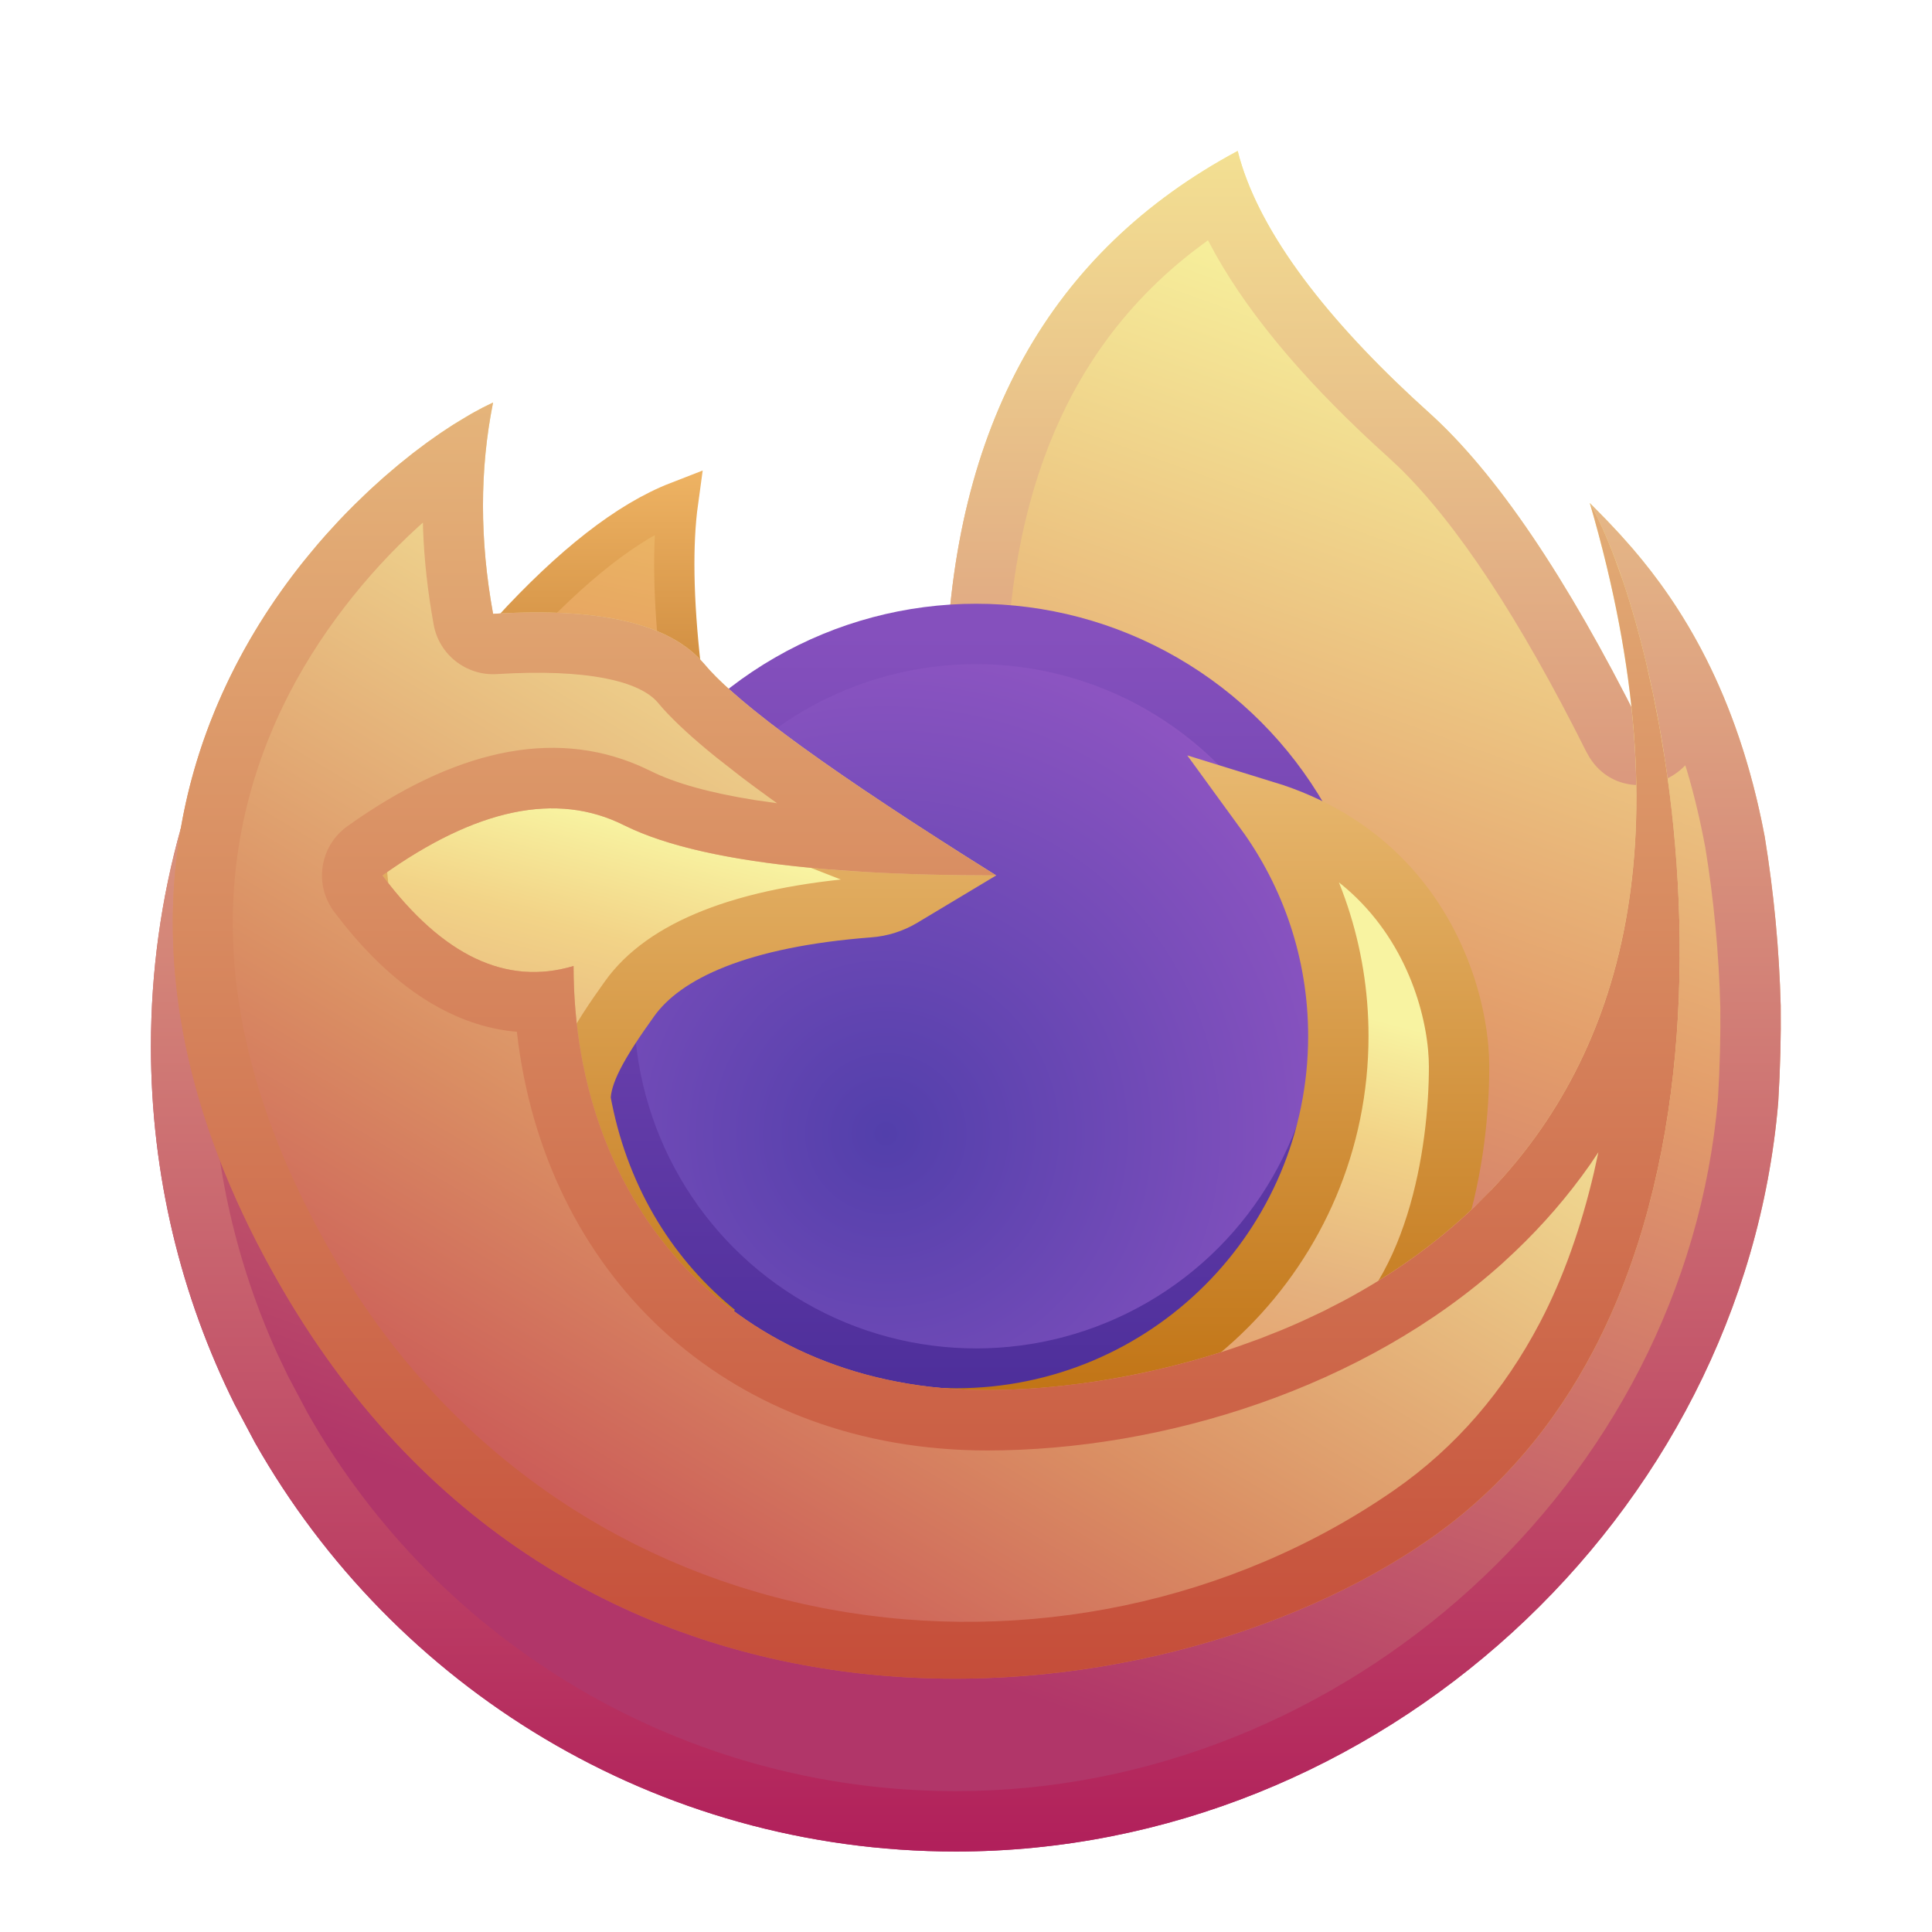<svg xmlns="http://www.w3.org/2000/svg" width="32" height="32" viewBox="0 0 32 32">
  <defs>
    <filter id="firefox-zh-a" width="129.6%" height="127.6%" x="-14.8%" y="-13.8%" filterUnits="objectBoundingBox">
      <feOffset dy="1" in="SourceAlpha" result="shadowOffsetOuter1"/>
      <feGaussianBlur in="shadowOffsetOuter1" result="shadowBlurOuter1" stdDeviation=".5"/>
      <feColorMatrix in="shadowBlurOuter1" result="shadowMatrixOuter1" values="0 0 0 0 0   0 0 0 0 0   0 0 0 0 0  0 0 0 0.15 0"/>
      <feMerge>
        <feMergeNode in="shadowMatrixOuter1"/>
        <feMergeNode in="SourceGraphic"/>
      </feMerge>
    </filter>
    <linearGradient id="firefox-zh-b" x1="42.719%" x2="14.256%" y1="-4.32%" y2="77.496%">
      <stop offset="0%" stop-color="#F7F29D"/>
      <stop offset="45.316%" stop-color="#E39E6B"/>
      <stop offset="100%" stop-color="#B13669"/>
    </linearGradient>
    <linearGradient id="firefox-zh-c" x1="50%" x2="50%" y1="0%" y2="100%">
      <stop offset="0%" stop-color="#F3DF92"/>
      <stop offset="100%" stop-color="#B1205B"/>
    </linearGradient>
    <radialGradient id="firefox-zh-d" cx="37.881%" cy="67.109%" r="89.899%" fx="37.881%" fy="67.109%">
      <stop offset="0%" stop-color="#523FAB"/>
      <stop offset="100%" stop-color="#A15CC9"/>
    </radialGradient>
    <linearGradient id="firefox-zh-e" x1="50%" x2="50%" y1="0%" y2="100%">
      <stop offset="0%" stop-color="#8550BD"/>
      <stop offset="100%" stop-color="#4E2F9B"/>
    </linearGradient>
    <linearGradient id="firefox-zh-f" x1="55.27%" x2="37.066%" y1="27.552%" y2="76.678%">
      <stop offset="0%" stop-color="#F8F3A1"/>
      <stop offset="27.508%" stop-color="#F2D387"/>
      <stop offset="66.027%" stop-color="#E5B17E"/>
      <stop offset="100%" stop-color="#E69D68"/>
    </linearGradient>
    <linearGradient id="firefox-zh-g" x1="69.569%" x2="69.569%" y1="-4.566%" y2="108.922%">
      <stop offset="0%" stop-color="#EEC37E"/>
      <stop offset="100%" stop-color="#B86400"/>
    </linearGradient>
    <linearGradient id="firefox-zh-h" x1="72.03%" x2="50%" y1="-11.042%" y2="95.747%">
      <stop offset="0%" stop-color="#ECBA66"/>
      <stop offset="100%" stop-color="#E6A260"/>
    </linearGradient>
    <linearGradient id="firefox-zh-i" x1="50%" x2="50%" y1="-30.575%" y2="100%">
      <stop offset="0%" stop-color="#F1B767"/>
      <stop offset="100%" stop-color="#D18E41"/>
    </linearGradient>
    <linearGradient id="firefox-zh-j" x1="75.856%" x2="34.16%" y1="29.72%" y2="83.783%">
      <stop offset="0%" stop-color="#F8F3A1"/>
      <stop offset="66.41%" stop-color="#DA8E63"/>
      <stop offset="100%" stop-color="#CA5757"/>
    </linearGradient>
    <linearGradient id="firefox-zh-k" x1="50%" x2="50%" y1="0%" y2="100%">
      <stop offset="0%" stop-color="#E5B57B"/>
      <stop offset="100%" stop-color="#C24333"/>
    </linearGradient>
  </defs>
  <g fill="none" fill-rule="evenodd" filter="url(#firefox-zh-a)" transform="translate(2.5 1.5)">
    <path fill="url(#firefox-zh-b)" d="M18,2.84217094e-14 C18.333,1.333 19.5,2.833 21.167,4.333 C22.278,5.333 23.444,7.056 24.667,9.5 C24.333,7.611 24.056,6.389 23.833,5.833 C24.645,6.645 26.126,8.157 26.729,11.356 C26.881,12.288 26.97,13.229 26.994,14.161 C27,14.663 26.987,15.195 26.953,15.758 C26.369,22.627 20.33,28.167 13.333,28.167 C8.355,28.167 4.014,25.438 1.724,21.395 L1.389,20.765 C0.5,18.979 0,16.964 0,14.833 C0,13.58 0.173,12.367 0.496,11.217 L2.333,10.667 L13.167,8.667 C13.278,4.556 14.889,1.667 18,2.84217094e-14 Z"/>
    <path fill="url(#firefox-zh-c)" fill-rule="nonzero" d="M18,2.84217094e-14 C18.315,1.259 19.373,2.667 20.894,4.083 L21.167,4.333 C22.278,5.333 23.444,7.056 24.667,9.5 L24.551,8.861 L24.441,8.277 L24.283,7.506 L24.136,6.859 L24.044,6.497 L23.956,6.19 C23.913,6.05 23.873,5.931 23.833,5.833 L24.115,6.119 L24.323,6.341 L24.543,6.589 C25.33,7.506 26.277,8.956 26.729,11.356 C26.881,12.288 26.97,13.229 26.994,14.161 C27,14.663 26.987,15.195 26.953,15.758 C26.369,22.627 20.33,28.167 13.333,28.167 C8.355,28.167 4.014,25.438 1.724,21.395 L1.389,20.765 C0.5,18.979 0,16.964 0,14.833 C0,13.58 0.173,12.367 0.496,11.217 L2.333,10.667 L13.167,8.667 C13.278,4.556 14.889,1.667 18,2.84217094e-14 Z M17.632,1.71 L17.508,1.479 L17.494,1.49 C15.358,3.028 14.255,5.397 14.166,8.694 C14.155,9.126 13.867,9.497 13.462,9.622 L13.348,9.65 L2.564,11.641 L1.325,12.012 L1.259,12.305 C1.116,12.992 1.032,13.694 1.007,14.405 L1,14.833 C1,16.627 1.382,18.363 2.1,19.936 L2.272,20.296 L2.594,20.902 C4.769,24.743 8.839,27.167 13.333,27.167 C19.798,27.167 25.415,22.038 25.955,15.697 C25.987,15.169 25.999,14.661 25.994,14.186 C25.971,13.299 25.887,12.404 25.746,11.542 C25.658,11.072 25.556,10.645 25.438,10.253 L25.413,10.176 C25.004,10.611 24.212,10.655 23.829,10.048 L23.772,9.947 C22.666,7.735 21.621,6.161 20.665,5.233 L20.498,5.077 C19.211,3.919 18.239,2.791 17.632,1.71 Z"/>
    <circle cx="13.667" cy="14.167" r="6.167" fill="url(#firefox-zh-d)" stroke="url(#firefox-zh-e)"/>
    <path fill="url(#firefox-zh-f)" stroke="url(#firefox-zh-g)" d="M18.454,10.932 C19.243,11.175 19.853,11.56 20.318,12.014 C21.358,13.031 21.667,14.379 21.667,15.167 C21.667,16.536 21.32,19.096 19.629,20.172 C18.464,20.913 16.287,21.504 13.112,21.978 L13.112,21.978 L10.571,20.358 L10.747,20.442 C11.448,20.757 12.218,20.948 13.028,20.987 L13.333,20.994 C15.082,20.994 16.666,20.285 17.812,19.139 C18.958,17.993 19.667,16.409 19.667,14.66 C19.667,13.267 19.216,11.978 18.454,10.932 Z M4.926,8.989 L12.87,12.095 L12.44,12.353 C12.274,12.453 12.086,12.513 11.893,12.527 C9.785,12.689 8.5,13.24 7.927,14.043 C7.414,14.759 7.114,15.27 7.115,15.717 C7.398,17.303 8.186,18.606 9.294,19.532 L9.294,19.532 L9.362,19.586 L3.808,16.043 L3.348,11.299 L4.926,8.989 Z"/>
    <path fill="url(#firefox-zh-h)" stroke="url(#firefox-zh-i)" stroke-width=".667" d="M8.731,5.809 C8.635,6.506 8.648,7.428 8.778,8.574 L8.778,8.574 L5.962,7.962 C6.976,6.858 7.896,6.133 8.731,5.809 Z"/>
    <path fill="url(#firefox-zh-j)" d="M5.667,4.167 C3.5,5.167 -2.667,10.5 2.167,18.833 C7,27.167 16.638,26.145 21.167,23 C22.371,22.164 23.259,21.08 23.898,19.859 C26.444,14.995 25.032,7.965 23.833,5.833 C27.333,17.833 18.018,20.524 13.852,20.524 C9.685,20.524 7,17.5 7,13.5 C5.889,13.833 4.833,13.333 3.833,12 C5.389,10.889 6.722,10.611 7.833,11.167 C8.944,11.722 11,12 14,12 C11.333,10.333 9.722,9.167 9.167,8.5 C8.611,7.833 7.444,7.556 5.667,7.667 C5.444,6.444 5.444,5.278 5.667,4.167 Z"/>
    <path fill="url(#firefox-zh-k)" fill-rule="nonzero" d="M5.667,7.667 C7.346,7.562 8.48,7.804 9.068,8.392 L9.167,8.5 C9.278,8.633 9.431,8.787 9.627,8.96 L9.882,9.178 L10.177,9.414 C10.23,9.455 10.284,9.497 10.34,9.54 L10.696,9.806 L11.093,10.09 C11.163,10.139 11.234,10.189 11.307,10.24 L11.764,10.554 L12.527,11.06 L13.38,11.61 L14,12 C13.217,12 12.499,11.981 11.845,11.943 L11.212,11.899 C9.786,11.782 8.71,11.561 7.984,11.238 L7.833,11.167 C6.722,10.611 5.389,10.889 3.833,12 C4.833,13.333 5.889,13.833 7,13.5 C7,17.5 9.685,20.524 13.852,20.524 L14.244,20.516 L14.52,20.503 L14.806,20.481 L15.102,20.452 L15.407,20.415 L15.719,20.37 L16.038,20.316 L16.363,20.253 C16.417,20.241 16.472,20.23 16.527,20.217 L16.859,20.14 L17.195,20.053 C17.251,20.037 17.308,20.022 17.364,20.005 L17.704,19.903 C17.817,19.867 17.931,19.829 18.045,19.789 L18.387,19.665 L18.729,19.529 C18.842,19.482 18.956,19.433 19.069,19.382 L19.408,19.223 L19.743,19.051 C20.522,18.636 21.269,18.117 21.934,17.477 L22.214,17.195 C24.319,14.975 25.46,11.409 23.833,5.833 C23.972,6.079 24.113,6.39 24.25,6.756 L24.387,7.139 C24.521,7.54 24.65,7.991 24.767,8.482 L24.879,8.986 L24.982,9.515 L25.074,10.065 C25.533,13.052 25.465,16.866 23.898,19.859 C23.259,21.08 22.371,22.164 21.167,23 C16.638,26.145 7,27.167 2.167,18.833 C-0.954,13.454 0.511,9.324 2.523,6.804 L2.762,6.515 C2.803,6.468 2.843,6.421 2.883,6.376 L3.127,6.109 C3.209,6.023 3.291,5.939 3.373,5.858 L3.618,5.622 L3.862,5.401 L4.103,5.196 L4.339,5.006 L4.569,4.833 L4.793,4.675 L5.007,4.534 L5.309,4.352 L5.495,4.251 L5.667,4.167 C5.444,5.278 5.444,6.444 5.667,7.667 Z M4.505,6.156 L4.424,6.228 C3.573,7.003 2.746,8.039 2.192,9.185 C0.911,11.835 1.034,14.887 3.032,18.332 C6.899,25 15.218,25.914 20.596,22.179 C21.613,21.472 22.414,20.538 23.012,19.395 C23.397,18.659 23.69,17.819 23.9,16.923 L23.974,16.585 L23.836,16.79 C23.473,17.308 23.057,17.789 22.59,18.233 L22.387,18.422 C20.097,20.484 16.775,21.524 13.852,21.524 C9.651,21.524 6.619,18.747 6.084,14.778 L6.061,14.589 L5.946,14.578 C4.951,14.453 4.02,13.839 3.188,12.8 L3.033,12.6 C2.697,12.151 2.795,11.513 3.252,11.186 C5.004,9.935 6.644,9.556 8.093,10.185 L8.281,10.272 C8.677,10.471 9.255,10.632 10.006,10.752 L10.371,10.804 L10.244,10.713 C10.078,10.593 9.922,10.478 9.776,10.367 L9.367,10.047 C8.986,9.74 8.692,9.47 8.481,9.236 L8.398,9.14 C8.099,8.781 7.22,8.572 5.729,8.665 C5.223,8.696 4.773,8.344 4.683,7.846 C4.585,7.308 4.526,6.779 4.507,6.258 L4.505,6.156 Z"/>
  </g>
</svg>
